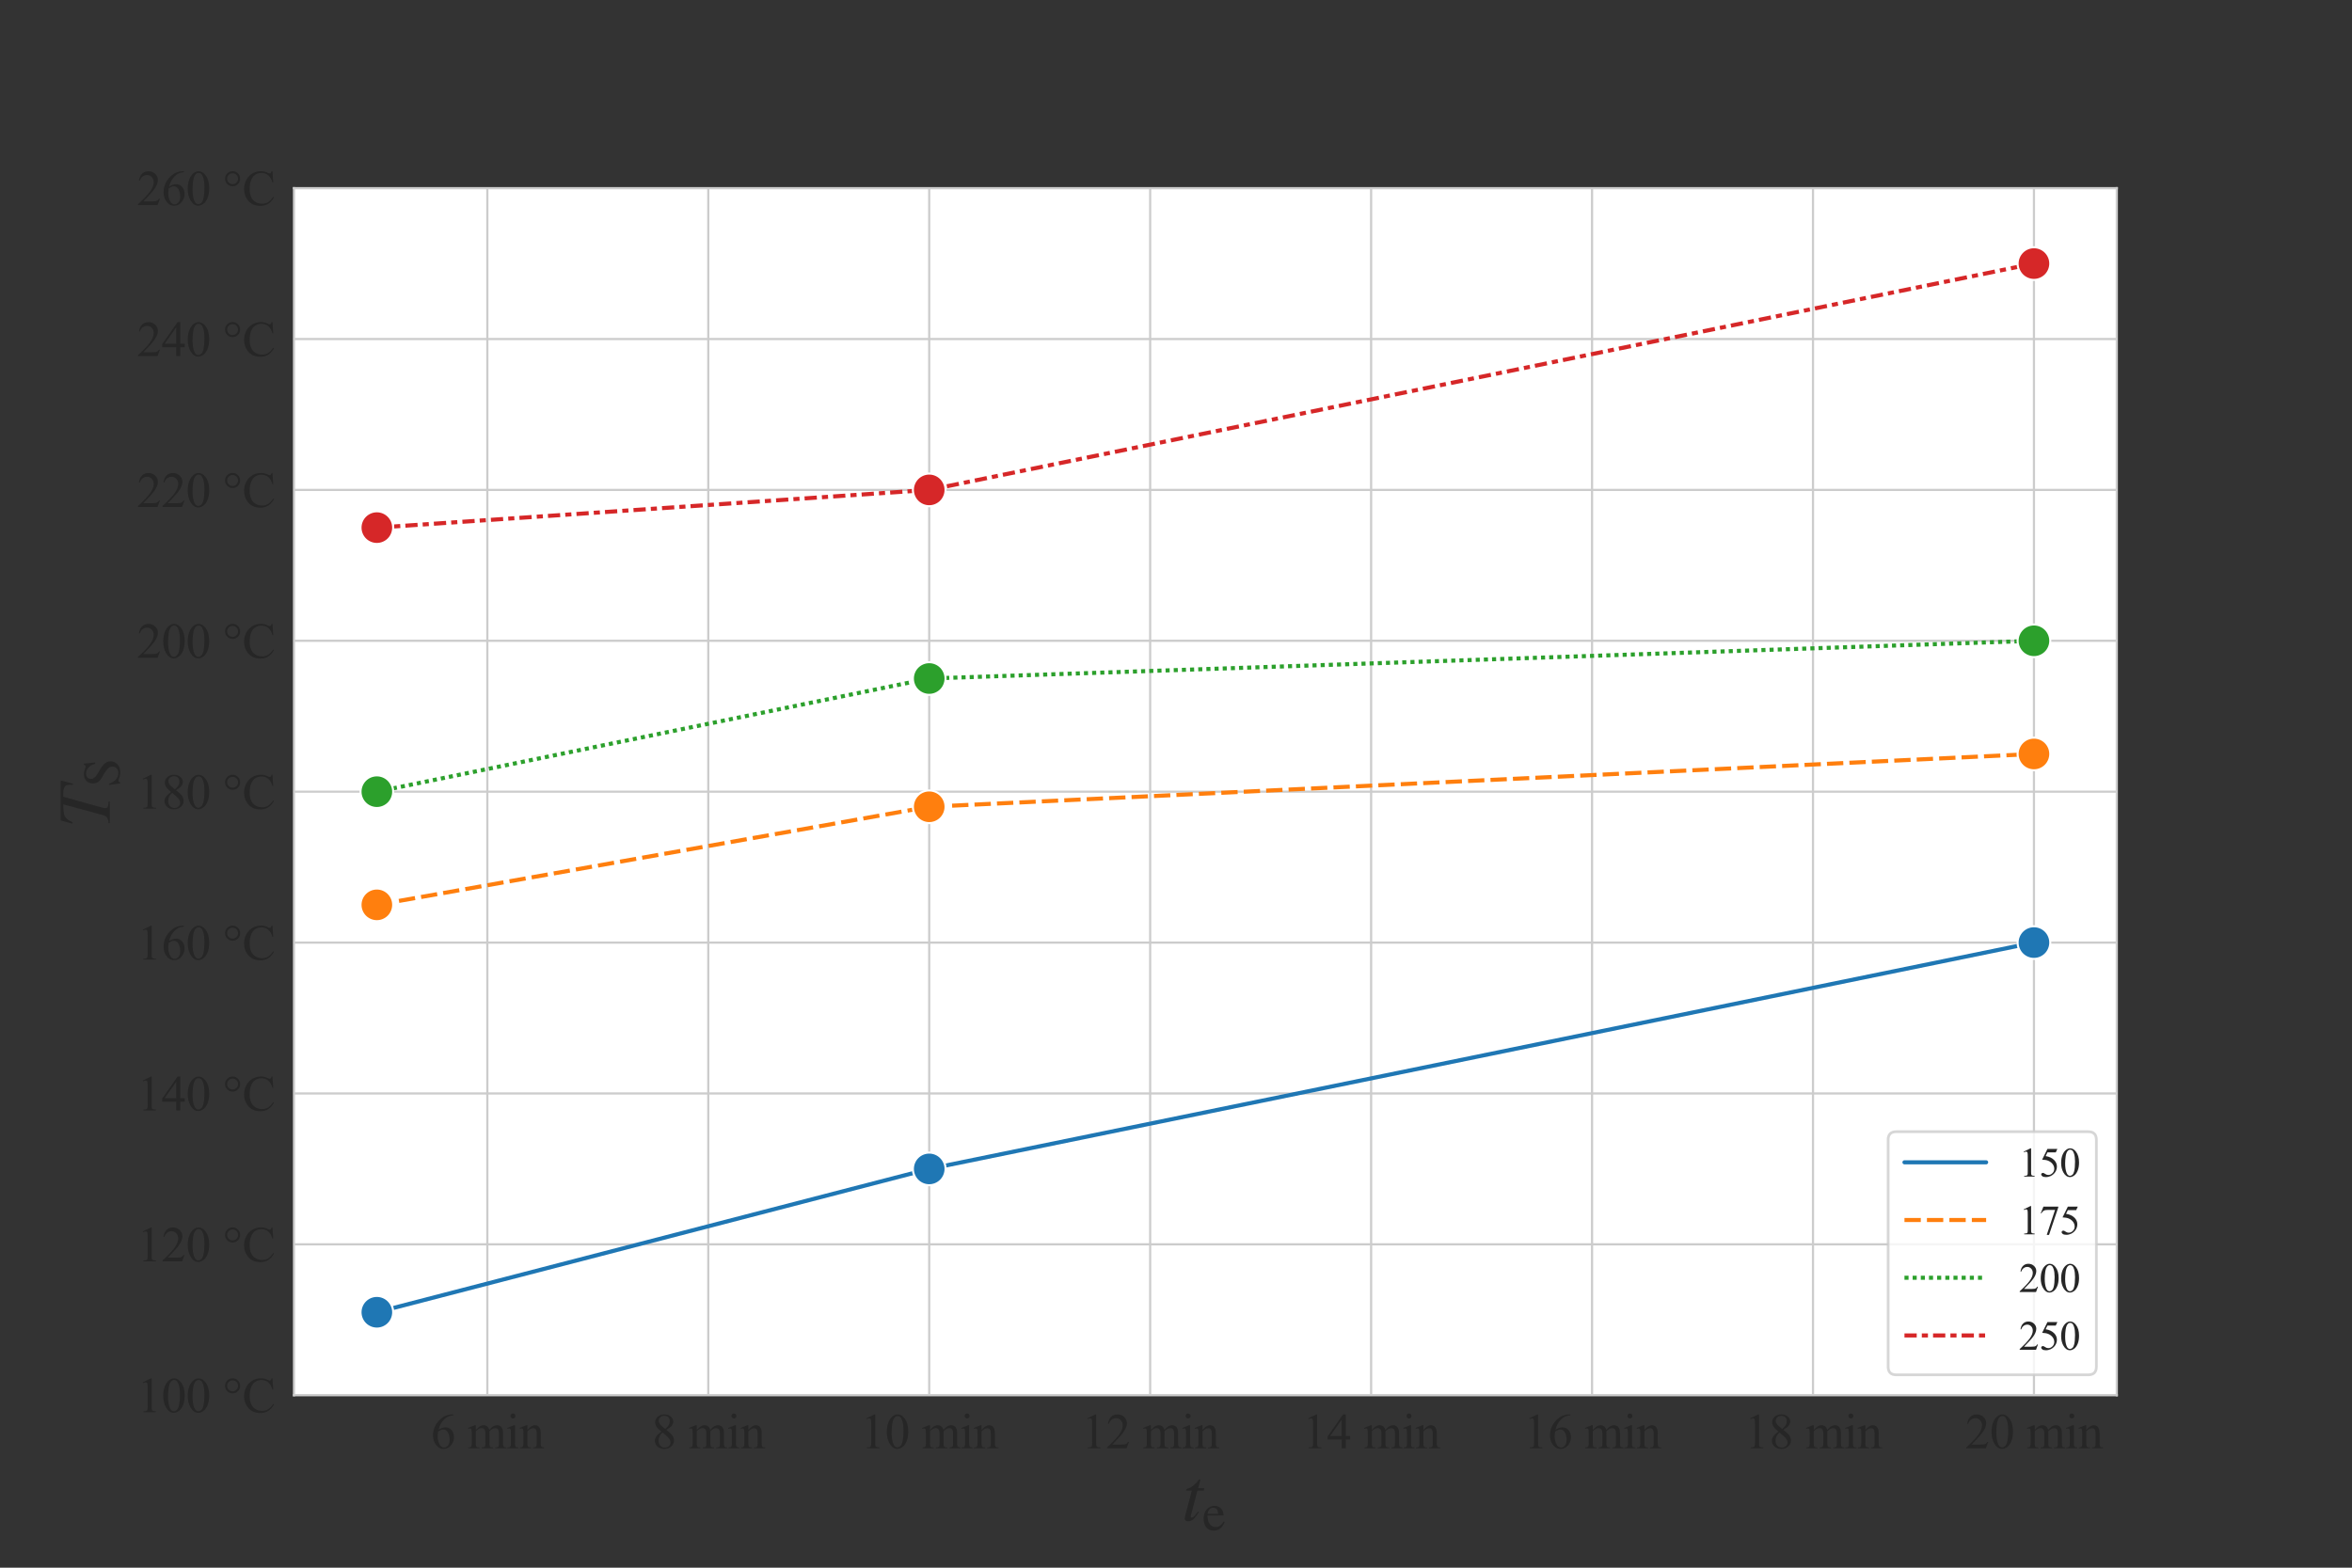 <?xml version="1.0" encoding="UTF-8" standalone="no"?>
<svg
   width="864pt"
   height="576pt"
   viewBox="0 0 864 576"
   version="1.1"
   id="svg522"
   sodipodi:docname="Time vs Measured Temperature (b).svg"
   inkscape:version="1.1.1 (3bf5ae0d25, 2021-09-20)"
   xmlns:inkscape="http://www.inkscape.org/namespaces/inkscape"
   xmlns:sodipodi="http://sodipodi.sourceforge.net/DTD/sodipodi-0.dtd"
   xmlns:xlink="http://www.w3.org/1999/xlink"
   xmlns="http://www.w3.org/2000/svg"
   xmlns:svg="http://www.w3.org/2000/svg"
   xmlns:rdf="http://www.w3.org/1999/02/22-rdf-syntax-ns#"
   xmlns:cc="http://creativecommons.org/ns#"
   xmlns:dc="http://purl.org/dc/elements/1.1/">
  <rect x="0" y="0" width="864" height="576" fill="#333333" stroke="none"/>
  <sodipodi:namedview
     id="namedview524"
     pagecolor="#ffffff"
     bordercolor="#666666"
     borderopacity="1.0"
     inkscape:pageshadow="2"
     inkscape:pageopacity="0.0"
     inkscape:pagecheckerboard="0"
     inkscape:document-units="pt"
     showgrid="false"
     inkscape:zoom="0.93619792"
     inkscape:cx="576.26704"
     inkscape:cy="384"
     inkscape:window-width="1920"
     inkscape:window-height="1017"
     inkscape:window-x="-8"
     inkscape:window-y="-8"
     inkscape:window-maximized="1"
     inkscape:current-layer="svg522" />
  <defs
     id="defs6">
    <style
       type="text/css"
       id="style4">*{stroke-linejoin: round; stroke-linecap: butt}</style>
  </defs>
  <g
     id="axes_1">
    <g
       id="patch_2">
      <path
         d="M 108,512.64 H 777.6 V 69.12 H 108 Z"
         style="fill:#ffffff"
         id="path11" />
    </g>
    <g
       id="matplotlib.axis_1">
      <g
         id="xtick_1">
        <g
           id="line2d_1">
          <path
             d="M 179.018,512.64 V 69.12"
             clip-path="url(#pe279ab01c8)"
             style="fill:none;stroke:#cccccc;stroke-width:0.8;stroke-linecap:round"
             id="path14" />
        </g>
        <g
           id="text_1">
          <!-- 6 min -->
          <g
             style="fill:#262626"
             transform="matrix(0.18,0,0,-0.18,158.268,532.139)"
             id="g34">
            <defs
               id="defs22">
              <path
                 id="TimesNewRomanPSMT-36"
                 d="m 2869,4325 v -116 q -413,-40 -674,-164 -261,-123 -516,-376 -254,-253 -421,-564 -167,-311 -280,-739 450,309 903,309 435,0 753,-350 319,-350 319,-900 0,-531 -322,-969 -387,-531 -1025,-531 -434,0 -737,288 -594,559 -594,1450 0,568 228,1080 228,513 651,910 424,397 811,534 388,138 723,138 z M 925,2138 q -56,-422 -56,-682 0,-300 111,-652 111,-351 329,-557 160,-147 388,-147 272,0 486,256 214,257 214,732 0,534 -213,924 -212,391 -603,391 -118,0 -254,-50 -136,-50 -402,-215 z"
                 transform="scale(0.016)" />
              <path
                 id="TimesNewRomanPSMT-20"
                 transform="scale(0.016)"
                 d="" />
              <path
                 id="TimesNewRomanPSMT-6d"
                 d="m 1050,2338 q 313,312 369,359 140,119 302,184 163,66 323,66 269,0 462,-157 194,-156 260,-452 322,375 543,492 222,117 457,117 228,0 404,-117 177,-117 280,-383 69,-181 69,-569 V 647 q 0,-269 40,-369 32,-69 116,-117 84,-48 275,-48 V 0 H 3538 v 113 h 59 q 184,0 287,71 72,50 104,160 12,53 12,303 v 1231 q 0,350 -84,494 -122,200 -391,200 -166,0 -333,-83 -167,-83 -404,-308 l -7,-34 7,-134 V 647 q 0,-294 32,-366 33,-72 123,-120 91,-48 310,-48 V 0 H 1806 v 113 q 238,0 327,56 89,56 123,169 16,53 16,309 v 1231 q 0,350 -103,503 -138,200 -385,200 -168,0 -334,-90 -259,-138 -400,-310 V 647 q 0,-281 39,-366 39,-84 115,-126 77,-42 312,-42 V 0 H 100 v 113 q 197,0 275,42 78,42 118,134 41,92 41,358 v 1094 q 0,472 -28,609 -22,103 -69,142 -46,39 -128,39 -87,0 -209,-47 l -47,113 863,350 h 134 z"
                 transform="scale(0.016)" />
              <path
                 id="TimesNewRomanPSMT-69"
                 d="m 928,4444 q 131,0 223,-93 93,-92 93,-223 0,-131 -93,-225 -92,-94 -223,-94 -131,0 -225,94 -94,94 -94,225 0,131 92,223 93,93 227,93 z M 1188,2947 V 647 q 0,-269 39,-358 39,-89 115,-133 77,-43 280,-43 V 0 H 231 v 113 q 210,0 281,40 72,41 114,134 43,94 43,360 v 1103 q 0,466 -28,603 -22,100 -69,139 -47,39 -128,39 -88,0 -213,-47 l -43,113 862,350 z"
                 transform="scale(0.016)" />
              <path
                 id="TimesNewRomanPSMT-6e"
                 d="m 1034,2341 q 504,606 960,606 234,0 403,-117 169,-117 269,-386 68,-188 68,-575 V 647 q 0,-272 44,-369 35,-78 111,-122 77,-43 283,-43 V 0 H 1756 v 113 h 60 q 200,0 279,60 80,61 111,180 13,47 13,294 v 1172 q 0,390 -102,567 -101,177 -342,177 -372,0 -741,-407 V 647 q 0,-291 35,-359 44,-91 120,-133 77,-42 311,-42 V 0 H 84 v 113 h 63 q 219,0 295,110 77,111 77,424 v 1062 q 0,516 -24,628 -23,113 -72,153 -48,41 -129,41 -88,0 -210,-47 l -46,113 862,350 h 134 z"
                 transform="scale(0.016)" />
            </defs>
            <use
               xlink:href="#TimesNewRomanPSMT-36"
               id="use24"
               x="0"
               y="0"
               width="100%"
               height="100%" />
            <use
               xlink:href="#TimesNewRomanPSMT-20"
               x="50"
               id="use26"
               y="0"
               width="100%"
               height="100%" />
            <use
               xlink:href="#TimesNewRomanPSMT-6d"
               x="75"
               id="use28"
               y="0"
               width="100%"
               height="100%" />
            <use
               xlink:href="#TimesNewRomanPSMT-69"
               x="152.783"
               id="use30"
               y="0"
               width="100%"
               height="100%" />
            <use
               xlink:href="#TimesNewRomanPSMT-6e"
               x="180.566"
               id="use32"
               y="0"
               width="100%"
               height="100%" />
          </g>
        </g>
      </g>
      <g
         id="xtick_2">
        <g
           id="line2d_2">
          <path
             d="M 260.182,512.64 V 69.12"
             clip-path="url(#pe279ab01c8)"
             style="fill:none;stroke:#cccccc;stroke-width:0.8;stroke-linecap:round"
             id="path38" />
        </g>
        <g
           id="text_2">
          <!-- 8 min -->
          <g
             style="fill:#262626"
             transform="matrix(0.18,0,0,-0.18,239.431,532.139)"
             id="g54">
            <defs
               id="defs42">
              <path
                 id="TimesNewRomanPSMT-38"
                 d="m 1228,2134 q -503,413 -649,663 -145,250 -145,519 0,412 319,710 319,299 847,299 513,0 825,-278 313,-278 313,-634 0,-238 -169,-485 -169,-247 -703,-581 550,-425 728,-669 237,-319 237,-672 0,-447 -341,-764 -340,-317 -893,-317 -603,0 -941,378 -268,303 -268,663 0,281 189,557 189,277 651,611 z m 491,335 q 375,337 475,532 100,196 100,443 0,328 -185,514 -184,186 -503,186 -318,0 -518,-185 -200,-184 -200,-431 0,-162 82,-325 83,-162 236,-309 z M 1375,2016 Q 1116,1797 991,1539 866,1281 866,981 866,578 1086,336 1306,94 1647,94 q 337,0 540,190 204,191 204,463 0,225 -119,403 -222,331 -897,866 z"
                 transform="scale(0.016)" />
            </defs>
            <use
               xlink:href="#TimesNewRomanPSMT-38"
               id="use44"
               x="0"
               y="0"
               width="100%"
               height="100%" />
            <use
               xlink:href="#TimesNewRomanPSMT-20"
               x="50"
               id="use46"
               y="0"
               width="100%"
               height="100%" />
            <use
               xlink:href="#TimesNewRomanPSMT-6d"
               x="75"
               id="use48"
               y="0"
               width="100%"
               height="100%" />
            <use
               xlink:href="#TimesNewRomanPSMT-69"
               x="152.783"
               id="use50"
               y="0"
               width="100%"
               height="100%" />
            <use
               xlink:href="#TimesNewRomanPSMT-6e"
               x="180.566"
               id="use52"
               y="0"
               width="100%"
               height="100%" />
          </g>
        </g>
      </g>
      <g
         id="xtick_3">
        <g
           id="line2d_3">
          <path
             d="M 341.345,512.64 V 69.12"
             clip-path="url(#pe279ab01c8)"
             style="fill:none;stroke:#cccccc;stroke-width:0.8;stroke-linecap:round"
             id="path58" />
        </g>
        <g
           id="text_3">
          <!-- 10 min -->
          <g
             style="fill:#262626"
             transform="matrix(0.18,0,0,-0.18,316.095,532.139)"
             id="g77">
            <defs
               id="defs63">
              <path
                 id="TimesNewRomanPSMT-31"
                 d="m 750,3822 1031,503 h 103 V 747 q 0,-356 30,-444 30,-87 123,-134 94,-47 382,-53 V 0 H 825 v 116 q 300,6 387,51 88,46 122,122 35,77 35,458 v 2287 q 0,463 -31,594 -22,100 -80,147 -58,47 -139,47 -116,0 -322,-97 z"
                 transform="scale(0.016)" />
              <path
                 id="TimesNewRomanPSMT-30"
                 d="m 231,2094 q 0,725 219,1248 219,524 581,780 282,203 582,203 487,0 875,-497 484,-615 484,-1669 0,-737 -213,-1253 Q 2547,391 2217,158 1888,-75 1581,-75 975,-75 572,641 231,1244 231,2094 Z m 613,-78 q 0,-875 215,-1428 179,-466 532,-466 168,0 349,151 182,152 276,508 143,538 143,1516 0,725 -150,1209 -112,360 -290,510 -128,103 -310,103 -212,0 -378,-191 -225,-259 -306,-816 -81,-556 -81,-1096 z"
                 transform="scale(0.016)" />
            </defs>
            <use
               xlink:href="#TimesNewRomanPSMT-31"
               id="use65"
               x="0"
               y="0"
               width="100%"
               height="100%" />
            <use
               xlink:href="#TimesNewRomanPSMT-30"
               x="50"
               id="use67"
               y="0"
               width="100%"
               height="100%" />
            <use
               xlink:href="#TimesNewRomanPSMT-20"
               x="100"
               id="use69"
               y="0"
               width="100%"
               height="100%" />
            <use
               xlink:href="#TimesNewRomanPSMT-6d"
               x="125"
               id="use71"
               y="0"
               width="100%"
               height="100%" />
            <use
               xlink:href="#TimesNewRomanPSMT-69"
               x="202.783"
               id="use73"
               y="0"
               width="100%"
               height="100%" />
            <use
               xlink:href="#TimesNewRomanPSMT-6e"
               x="230.566"
               id="use75"
               y="0"
               width="100%"
               height="100%" />
          </g>
        </g>
      </g>
      <g
         id="xtick_4">
        <g
           id="line2d_4">
          <path
             d="M 422.509,512.64 V 69.12"
             clip-path="url(#pe279ab01c8)"
             style="fill:none;stroke:#cccccc;stroke-width:0.8;stroke-linecap:round"
             id="path81" />
        </g>
        <g
           id="text_4">
          <!-- 12 min -->
          <g
             style="fill:#262626"
             transform="matrix(0.18,0,0,-0.18,397.258,532.139)"
             id="g99">
            <defs
               id="defs85">
              <path
                 id="TimesNewRomanPSMT-32"
                 d="M 2934,816 2638,0 H 138 v 116 q 1103,1006 1553,1643 450,638 450,1166 0,403 -247,662 -247,260 -591,260 -312,0 -561,-183 Q 494,3481 375,3128 H 259 q 79,578 402,887 323,310 808,310 515,0 860,-331 346,-331 346,-781 0,-322 -150,-644 Q 2294,2063 1775,1497 997,647 803,472 h 1106 q 338,0 474,25 136,25 245,101 110,77 191,218 z"
                 transform="scale(0.016)" />
            </defs>
            <use
               xlink:href="#TimesNewRomanPSMT-31"
               id="use87"
               x="0"
               y="0"
               width="100%"
               height="100%" />
            <use
               xlink:href="#TimesNewRomanPSMT-32"
               x="50"
               id="use89"
               y="0"
               width="100%"
               height="100%" />
            <use
               xlink:href="#TimesNewRomanPSMT-20"
               x="100"
               id="use91"
               y="0"
               width="100%"
               height="100%" />
            <use
               xlink:href="#TimesNewRomanPSMT-6d"
               x="125"
               id="use93"
               y="0"
               width="100%"
               height="100%" />
            <use
               xlink:href="#TimesNewRomanPSMT-69"
               x="202.783"
               id="use95"
               y="0"
               width="100%"
               height="100%" />
            <use
               xlink:href="#TimesNewRomanPSMT-6e"
               x="230.566"
               id="use97"
               y="0"
               width="100%"
               height="100%" />
          </g>
        </g>
      </g>
      <g
         id="xtick_5">
        <g
           id="line2d_5">
          <path
             d="M 503.673,512.64 V 69.12"
             clip-path="url(#pe279ab01c8)"
             style="fill:none;stroke:#cccccc;stroke-width:0.8;stroke-linecap:round"
             id="path103" />
        </g>
        <g
           id="text_5">
          <!-- 14 min -->
          <g
             style="fill:#262626"
             transform="matrix(0.18,0,0,-0.18,478.422,532.139)"
             id="g121">
            <defs
               id="defs107">
              <path
                 id="TimesNewRomanPSMT-34"
                 d="M 2978,1563 V 1119 H 2409 V 0 H 1894 V 1119 H 100 v 400 l 1966,2806 h 343 V 1563 Z m -1084,0 V 3666 L 406,1563 Z"
                 transform="scale(0.016)" />
            </defs>
            <use
               xlink:href="#TimesNewRomanPSMT-31"
               id="use109"
               x="0"
               y="0"
               width="100%"
               height="100%" />
            <use
               xlink:href="#TimesNewRomanPSMT-34"
               x="50"
               id="use111"
               y="0"
               width="100%"
               height="100%" />
            <use
               xlink:href="#TimesNewRomanPSMT-20"
               x="100"
               id="use113"
               y="0"
               width="100%"
               height="100%" />
            <use
               xlink:href="#TimesNewRomanPSMT-6d"
               x="125"
               id="use115"
               y="0"
               width="100%"
               height="100%" />
            <use
               xlink:href="#TimesNewRomanPSMT-69"
               x="202.783"
               id="use117"
               y="0"
               width="100%"
               height="100%" />
            <use
               xlink:href="#TimesNewRomanPSMT-6e"
               x="230.566"
               id="use119"
               y="0"
               width="100%"
               height="100%" />
          </g>
        </g>
      </g>
      <g
         id="xtick_6">
        <g
           id="line2d_6">
          <path
             d="M 584.836,512.64 V 69.12"
             clip-path="url(#pe279ab01c8)"
             style="fill:none;stroke:#cccccc;stroke-width:0.8;stroke-linecap:round"
             id="path125" />
        </g>
        <g
           id="text_6">
          <!-- 16 min -->
          <g
             style="fill:#262626"
             transform="matrix(0.18,0,0,-0.18,559.586,532.139)"
             id="g140">
            <use
               xlink:href="#TimesNewRomanPSMT-31"
               id="use128"
               x="0"
               y="0"
               width="100%"
               height="100%" />
            <use
               xlink:href="#TimesNewRomanPSMT-36"
               x="50"
               id="use130"
               y="0"
               width="100%"
               height="100%" />
            <use
               xlink:href="#TimesNewRomanPSMT-20"
               x="100"
               id="use132"
               y="0"
               width="100%"
               height="100%" />
            <use
               xlink:href="#TimesNewRomanPSMT-6d"
               x="125"
               id="use134"
               y="0"
               width="100%"
               height="100%" />
            <use
               xlink:href="#TimesNewRomanPSMT-69"
               x="202.783"
               id="use136"
               y="0"
               width="100%"
               height="100%" />
            <use
               xlink:href="#TimesNewRomanPSMT-6e"
               x="230.566"
               id="use138"
               y="0"
               width="100%"
               height="100%" />
          </g>
        </g>
      </g>
      <g
         id="xtick_7">
        <g
           id="line2d_7">
          <path
             d="M 666,512.64 V 69.12"
             clip-path="url(#pe279ab01c8)"
             style="fill:none;stroke:#cccccc;stroke-width:0.8;stroke-linecap:round"
             id="path144" />
        </g>
        <g
           id="text_7">
          <!-- 18 min -->
          <g
             style="fill:#262626"
             transform="matrix(0.18,0,0,-0.18,640.749,532.139)"
             id="g159">
            <use
               xlink:href="#TimesNewRomanPSMT-31"
               id="use147"
               x="0"
               y="0"
               width="100%"
               height="100%" />
            <use
               xlink:href="#TimesNewRomanPSMT-38"
               x="50"
               id="use149"
               y="0"
               width="100%"
               height="100%" />
            <use
               xlink:href="#TimesNewRomanPSMT-20"
               x="100"
               id="use151"
               y="0"
               width="100%"
               height="100%" />
            <use
               xlink:href="#TimesNewRomanPSMT-6d"
               x="125"
               id="use153"
               y="0"
               width="100%"
               height="100%" />
            <use
               xlink:href="#TimesNewRomanPSMT-69"
               x="202.783"
               id="use155"
               y="0"
               width="100%"
               height="100%" />
            <use
               xlink:href="#TimesNewRomanPSMT-6e"
               x="230.566"
               id="use157"
               y="0"
               width="100%"
               height="100%" />
          </g>
        </g>
      </g>
      <g
         id="xtick_8">
        <g
           id="line2d_8">
          <path
             d="M 747.164,512.64 V 69.12"
             clip-path="url(#pe279ab01c8)"
             style="fill:none;stroke:#cccccc;stroke-width:0.8;stroke-linecap:round"
             id="path163" />
        </g>
        <g
           id="text_8">
          <!-- 20 min -->
          <g
             style="fill:#262626"
             transform="matrix(0.18,0,0,-0.18,721.913,532.139)"
             id="g178">
            <use
               xlink:href="#TimesNewRomanPSMT-32"
               id="use166"
               x="0"
               y="0"
               width="100%"
               height="100%" />
            <use
               xlink:href="#TimesNewRomanPSMT-30"
               x="50"
               id="use168"
               y="0"
               width="100%"
               height="100%" />
            <use
               xlink:href="#TimesNewRomanPSMT-20"
               x="100"
               id="use170"
               y="0"
               width="100%"
               height="100%" />
            <use
               xlink:href="#TimesNewRomanPSMT-6d"
               x="125"
               id="use172"
               y="0"
               width="100%"
               height="100%" />
            <use
               xlink:href="#TimesNewRomanPSMT-69"
               x="202.783"
               id="use174"
               y="0"
               width="100%"
               height="100%" />
            <use
               xlink:href="#TimesNewRomanPSMT-6e"
               x="230.566"
               id="use176"
               y="0"
               width="100%"
               height="100%" />
          </g>
        </g>
      </g>
      <g
         id="text_9">
        <!-- $t_\mathrm{e}$ -->
        <g
           style="fill:#262626"
           transform="matrix(0.27,0,0,-0.27,434.16,558.737)"
           id="g190">
          <defs
             id="defs184">
            <path
               id="STIXGeneral-Italic-74"
               d="m 1894,2739 -32,-205 H 1325 L 768,435 q -13,-51 -13,-89 0,-103 96,-103 77,0 179,99 103,100 340,407 l 83,-45 Q 1158,256 969,93 781,-70 538,-70 q -295,0 -295,236 0,64 103,474 L 845,2534 H 365 l -7,39 q 0,115 212,160 160,38 422,246 262,208 429,458 38,57 89,57 58,0 58,-51 0,-32 -6,-45 l -180,-659 z"
               transform="scale(0.016)" />
            <path
               id="STIXGeneral-Regular-65"
               d="m 2611,1050 103,-45 Q 2330,-64 1376,-64 813,-64 486,329 160,723 160,1389 q 0,685 365,1120 365,435 960,435 576,0 889,-442 186,-256 218,-729 H 621 q 25,-403 79,-615 55,-211 215,-428 269,-352 711,-352 313,0 527,153 215,154 458,519 z M 634,1978 h 1305 q -57,403 -189,569 -131,167 -438,167 -269,0 -448,-189 -179,-189 -230,-547 z"
               transform="scale(0.016)" />
          </defs>
          <use
             xlink:href="#STIXGeneral-Italic-74"
             transform="translate(0,0.406)"
             id="use186"
             x="0"
             y="0"
             width="100%"
             height="100%" />
          <use
             xlink:href="#STIXGeneral-Regular-65"
             transform="matrix(0.7,0,0,0.7,27.8,-12.822)"
             id="use188"
             x="0"
             y="0"
             width="100%"
             height="100%" />
        </g>
      </g>
    </g>
    <g
       id="matplotlib.axis_2">
      <g
         id="ytick_1">
        <g
           id="line2d_9">
          <path
             d="M 108,512.64 H 777.6"
             clip-path="url(#pe279ab01c8)"
             style="fill:none;stroke:#cccccc;stroke-width:0.8;stroke-linecap:round"
             id="path194" />
        </g>
        <g
           id="text_10">
          <!-- 100 °C -->
          <g
             style="fill:#262626"
             transform="matrix(0.18,0,0,-0.18,50.296,518.889)"
             id="g213">
            <defs
               id="defs199">
              <path
                 id="TimesNewRomanPSMT-b0"
                 d="m 1266,4331 q 403,0 682,-281 280,-281 280,-681 0,-397 -281,-679 -281,-281 -681,-281 -397,0 -679,281 -281,282 -281,679 0,400 280,681 280,281 680,281 z m 0,-262 q -291,0 -494,-203 -203,-203 -203,-494 0,-288 203,-493 203,-204 494,-204 287,0 492,204 205,205 205,493 0,291 -204,494 -203,203 -493,203 z"
                 transform="scale(0.016)" />
              <path
                 id="TimesNewRomanPSMT-43"
                 d="m 3853,4334 97,-1440 h -97 q -194,647 -553,931 -359,284 -862,284 -422,0 -763,-214 -341,-214 -536,-683 -195,-468 -195,-1165 0,-575 184,-997 185,-422 555,-647 370,-225 845,-225 413,0 728,176 316,177 694,702 l 97,-62 Q 3728,428 3303,165 2878,-97 2294,-97 1241,-97 663,684 231,1266 231,2053 q 0,635 284,1166 285,531 783,823 499,292 1090,292 459,0 906,-225 131,-68 187,-68 85,0 147,59 81,84 116,234 z"
                 transform="scale(0.016)" />
            </defs>
            <use
               xlink:href="#TimesNewRomanPSMT-31"
               id="use201"
               x="0"
               y="0"
               width="100%"
               height="100%" />
            <use
               xlink:href="#TimesNewRomanPSMT-30"
               x="50"
               id="use203"
               y="0"
               width="100%"
               height="100%" />
            <use
               xlink:href="#TimesNewRomanPSMT-30"
               x="100"
               id="use205"
               y="0"
               width="100%"
               height="100%" />
            <use
               xlink:href="#TimesNewRomanPSMT-20"
               x="150"
               id="use207"
               y="0"
               width="100%"
               height="100%" />
            <use
               xlink:href="#TimesNewRomanPSMT-b0"
               x="175"
               id="use209"
               y="0"
               width="100%"
               height="100%" />
            <use
               xlink:href="#TimesNewRomanPSMT-43"
               x="214.99"
               id="use211"
               y="0"
               width="100%"
               height="100%" />
          </g>
        </g>
      </g>
      <g
         id="ytick_2">
        <g
           id="line2d_10">
          <path
             d="M 108,457.2 H 777.6"
             clip-path="url(#pe279ab01c8)"
             style="fill:none;stroke:#cccccc;stroke-width:0.8;stroke-linecap:round"
             id="path217" />
        </g>
        <g
           id="text_11">
          <!-- 120 °C -->
          <g
             style="fill:#262626"
             transform="matrix(0.18,0,0,-0.18,50.296,463.449)"
             id="g232">
            <use
               xlink:href="#TimesNewRomanPSMT-31"
               id="use220"
               x="0"
               y="0"
               width="100%"
               height="100%" />
            <use
               xlink:href="#TimesNewRomanPSMT-32"
               x="50"
               id="use222"
               y="0"
               width="100%"
               height="100%" />
            <use
               xlink:href="#TimesNewRomanPSMT-30"
               x="100"
               id="use224"
               y="0"
               width="100%"
               height="100%" />
            <use
               xlink:href="#TimesNewRomanPSMT-20"
               x="150"
               id="use226"
               y="0"
               width="100%"
               height="100%" />
            <use
               xlink:href="#TimesNewRomanPSMT-b0"
               x="175"
               id="use228"
               y="0"
               width="100%"
               height="100%" />
            <use
               xlink:href="#TimesNewRomanPSMT-43"
               x="214.99"
               id="use230"
               y="0"
               width="100%"
               height="100%" />
          </g>
        </g>
      </g>
      <g
         id="ytick_3">
        <g
           id="line2d_11">
          <path
             d="M 108,401.76 H 777.6"
             clip-path="url(#pe279ab01c8)"
             style="fill:none;stroke:#cccccc;stroke-width:0.8;stroke-linecap:round"
             id="path236" />
        </g>
        <g
           id="text_12">
          <!-- 140 °C -->
          <g
             style="fill:#262626"
             transform="matrix(0.18,0,0,-0.18,50.296,408.009)"
             id="g251">
            <use
               xlink:href="#TimesNewRomanPSMT-31"
               id="use239"
               x="0"
               y="0"
               width="100%"
               height="100%" />
            <use
               xlink:href="#TimesNewRomanPSMT-34"
               x="50"
               id="use241"
               y="0"
               width="100%"
               height="100%" />
            <use
               xlink:href="#TimesNewRomanPSMT-30"
               x="100"
               id="use243"
               y="0"
               width="100%"
               height="100%" />
            <use
               xlink:href="#TimesNewRomanPSMT-20"
               x="150"
               id="use245"
               y="0"
               width="100%"
               height="100%" />
            <use
               xlink:href="#TimesNewRomanPSMT-b0"
               x="175"
               id="use247"
               y="0"
               width="100%"
               height="100%" />
            <use
               xlink:href="#TimesNewRomanPSMT-43"
               x="214.99"
               id="use249"
               y="0"
               width="100%"
               height="100%" />
          </g>
        </g>
      </g>
      <g
         id="ytick_4">
        <g
           id="line2d_12">
          <path
             d="M 108,346.32 H 777.6"
             clip-path="url(#pe279ab01c8)"
             style="fill:none;stroke:#cccccc;stroke-width:0.8;stroke-linecap:round"
             id="path255" />
        </g>
        <g
           id="text_13">
          <!-- 160 °C -->
          <g
             style="fill:#262626"
             transform="matrix(0.18,0,0,-0.18,50.296,352.569)"
             id="g270">
            <use
               xlink:href="#TimesNewRomanPSMT-31"
               id="use258"
               x="0"
               y="0"
               width="100%"
               height="100%" />
            <use
               xlink:href="#TimesNewRomanPSMT-36"
               x="50"
               id="use260"
               y="0"
               width="100%"
               height="100%" />
            <use
               xlink:href="#TimesNewRomanPSMT-30"
               x="100"
               id="use262"
               y="0"
               width="100%"
               height="100%" />
            <use
               xlink:href="#TimesNewRomanPSMT-20"
               x="150"
               id="use264"
               y="0"
               width="100%"
               height="100%" />
            <use
               xlink:href="#TimesNewRomanPSMT-b0"
               x="175"
               id="use266"
               y="0"
               width="100%"
               height="100%" />
            <use
               xlink:href="#TimesNewRomanPSMT-43"
               x="214.99"
               id="use268"
               y="0"
               width="100%"
               height="100%" />
          </g>
        </g>
      </g>
      <g
         id="ytick_5">
        <g
           id="line2d_13">
          <path
             d="M 108,290.88 H 777.6"
             clip-path="url(#pe279ab01c8)"
             style="fill:none;stroke:#cccccc;stroke-width:0.8;stroke-linecap:round"
             id="path274" />
        </g>
        <g
           id="text_14">
          <!-- 180 °C -->
          <g
             style="fill:#262626"
             transform="matrix(0.18,0,0,-0.18,50.296,297.129)"
             id="g289">
            <use
               xlink:href="#TimesNewRomanPSMT-31"
               id="use277"
               x="0"
               y="0"
               width="100%"
               height="100%" />
            <use
               xlink:href="#TimesNewRomanPSMT-38"
               x="50"
               id="use279"
               y="0"
               width="100%"
               height="100%" />
            <use
               xlink:href="#TimesNewRomanPSMT-30"
               x="100"
               id="use281"
               y="0"
               width="100%"
               height="100%" />
            <use
               xlink:href="#TimesNewRomanPSMT-20"
               x="150"
               id="use283"
               y="0"
               width="100%"
               height="100%" />
            <use
               xlink:href="#TimesNewRomanPSMT-b0"
               x="175"
               id="use285"
               y="0"
               width="100%"
               height="100%" />
            <use
               xlink:href="#TimesNewRomanPSMT-43"
               x="214.99"
               id="use287"
               y="0"
               width="100%"
               height="100%" />
          </g>
        </g>
      </g>
      <g
         id="ytick_6">
        <g
           id="line2d_14">
          <path
             d="M 108,235.44 H 777.6"
             clip-path="url(#pe279ab01c8)"
             style="fill:none;stroke:#cccccc;stroke-width:0.8;stroke-linecap:round"
             id="path293" />
        </g>
        <g
           id="text_15">
          <!-- 200 °C -->
          <g
             style="fill:#262626"
             transform="matrix(0.18,0,0,-0.18,50.296,241.689)"
             id="g308">
            <use
               xlink:href="#TimesNewRomanPSMT-32"
               id="use296"
               x="0"
               y="0"
               width="100%"
               height="100%" />
            <use
               xlink:href="#TimesNewRomanPSMT-30"
               x="50"
               id="use298"
               y="0"
               width="100%"
               height="100%" />
            <use
               xlink:href="#TimesNewRomanPSMT-30"
               x="100"
               id="use300"
               y="0"
               width="100%"
               height="100%" />
            <use
               xlink:href="#TimesNewRomanPSMT-20"
               x="150"
               id="use302"
               y="0"
               width="100%"
               height="100%" />
            <use
               xlink:href="#TimesNewRomanPSMT-b0"
               x="175"
               id="use304"
               y="0"
               width="100%"
               height="100%" />
            <use
               xlink:href="#TimesNewRomanPSMT-43"
               x="214.99"
               id="use306"
               y="0"
               width="100%"
               height="100%" />
          </g>
        </g>
      </g>
      <g
         id="ytick_7">
        <g
           id="line2d_15">
          <path
             d="M 108,180 H 777.6"
             clip-path="url(#pe279ab01c8)"
             style="fill:none;stroke:#cccccc;stroke-width:0.8;stroke-linecap:round"
             id="path312" />
        </g>
        <g
           id="text_16">
          <!-- 220 °C -->
          <g
             style="fill:#262626"
             transform="matrix(0.18,0,0,-0.18,50.296,186.249)"
             id="g327">
            <use
               xlink:href="#TimesNewRomanPSMT-32"
               id="use315"
               x="0"
               y="0"
               width="100%"
               height="100%" />
            <use
               xlink:href="#TimesNewRomanPSMT-32"
               x="50"
               id="use317"
               y="0"
               width="100%"
               height="100%" />
            <use
               xlink:href="#TimesNewRomanPSMT-30"
               x="100"
               id="use319"
               y="0"
               width="100%"
               height="100%" />
            <use
               xlink:href="#TimesNewRomanPSMT-20"
               x="150"
               id="use321"
               y="0"
               width="100%"
               height="100%" />
            <use
               xlink:href="#TimesNewRomanPSMT-b0"
               x="175"
               id="use323"
               y="0"
               width="100%"
               height="100%" />
            <use
               xlink:href="#TimesNewRomanPSMT-43"
               x="214.99"
               id="use325"
               y="0"
               width="100%"
               height="100%" />
          </g>
        </g>
      </g>
      <g
         id="ytick_8">
        <g
           id="line2d_16">
          <path
             d="M 108,124.56 H 777.6"
             clip-path="url(#pe279ab01c8)"
             style="fill:none;stroke:#cccccc;stroke-width:0.8;stroke-linecap:round"
             id="path331" />
        </g>
        <g
           id="text_17">
          <!-- 240 °C -->
          <g
             style="fill:#262626"
             transform="matrix(0.18,0,0,-0.18,50.296,130.809)"
             id="g346">
            <use
               xlink:href="#TimesNewRomanPSMT-32"
               id="use334"
               x="0"
               y="0"
               width="100%"
               height="100%" />
            <use
               xlink:href="#TimesNewRomanPSMT-34"
               x="50"
               id="use336"
               y="0"
               width="100%"
               height="100%" />
            <use
               xlink:href="#TimesNewRomanPSMT-30"
               x="100"
               id="use338"
               y="0"
               width="100%"
               height="100%" />
            <use
               xlink:href="#TimesNewRomanPSMT-20"
               x="150"
               id="use340"
               y="0"
               width="100%"
               height="100%" />
            <use
               xlink:href="#TimesNewRomanPSMT-b0"
               x="175"
               id="use342"
               y="0"
               width="100%"
               height="100%" />
            <use
               xlink:href="#TimesNewRomanPSMT-43"
               x="214.99"
               id="use344"
               y="0"
               width="100%"
               height="100%" />
          </g>
        </g>
      </g>
      <g
         id="ytick_9">
        <g
           id="line2d_17">
          <path
             d="M 108,69.12 H 777.6"
             clip-path="url(#pe279ab01c8)"
             style="fill:none;stroke:#cccccc;stroke-width:0.8;stroke-linecap:round"
             id="path350" />
        </g>
        <g
           id="text_18">
          <!-- 260 °C -->
          <g
             style="fill:#262626"
             transform="matrix(0.18,0,0,-0.18,50.296,75.369)"
             id="g365">
            <use
               xlink:href="#TimesNewRomanPSMT-32"
               id="use353"
               x="0"
               y="0"
               width="100%"
               height="100%" />
            <use
               xlink:href="#TimesNewRomanPSMT-36"
               x="50"
               id="use355"
               y="0"
               width="100%"
               height="100%" />
            <use
               xlink:href="#TimesNewRomanPSMT-30"
               x="100"
               id="use357"
               y="0"
               width="100%"
               height="100%" />
            <use
               xlink:href="#TimesNewRomanPSMT-20"
               x="150"
               id="use359"
               y="0"
               width="100%"
               height="100%" />
            <use
               xlink:href="#TimesNewRomanPSMT-b0"
               x="175"
               id="use361"
               y="0"
               width="100%"
               height="100%" />
            <use
               xlink:href="#TimesNewRomanPSMT-43"
               x="214.99"
               id="use363"
               y="0"
               width="100%"
               height="100%" />
          </g>
        </g>
      </g>
      <g
         id="text_19">
        <!-- $T_\mathrm{S}$ -->
        <g
           style="fill:#262626"
           transform="matrix(0,-0.27,-0.27,0,40.521,304.245)"
           id="g377">
          <defs
             id="defs371">
            <path
               id="STIXGeneral-Italic-54"
               d="m 4051,4179 -281,-1049 -109,12 q 19,160 19,295 0,518 -646,518 H 2662 L 1786,819 q -90,-313 -90,-422 0,-147 70,-202 71,-54 269,-73 l 224,-20 V 0 H 416 v 102 q 333,32 473,128 141,96 212,352 l 915,3373 Q 1254,3955 988,3817 723,3680 493,3162 l -115,25 268,992 z"
               transform="scale(0.016)" />
            <path
               id="STIXGeneral-Regular-53"
               d="m 3002,2963 h -160 q -109,397 -263,602 -390,499 -928,499 -294,0 -470,-170 -176,-169 -176,-438 0,-128 64,-250 64,-121 137,-208 74,-86 259,-214 186,-128 301,-195 116,-67 384,-227 519,-301 755,-599 237,-297 237,-656 0,-531 -371,-864 Q 2400,-90 1837,-90 1421,-90 1082,58 915,128 781,128 704,128 653,70 602,13 602,-83 H 461 L 275,1274 H 416 Q 845,141 1734,141 q 340,0 551,201 211,202 211,516 0,300 -186,505 -307,333 -1075,743 -781,416 -781,1100 0,512 314,816 314,304 800,304 339,0 672,-140 173,-77 282,-77 166,0 204,217 h 135 z"
               transform="scale(0.016)" />
          </defs>
          <use
             xlink:href="#STIXGeneral-Italic-54"
             transform="translate(0,0.703)"
             id="use373"
             x="0"
             y="0"
             width="100%"
             height="100%" />
          <use
             xlink:href="#STIXGeneral-Regular-53"
             transform="matrix(0.7,0,0,0.7,55.6,-12.525)"
             id="use375"
             x="0"
             y="0"
             width="100%"
             height="100%" />
        </g>
      </g>
    </g>
    <g
       id="PolyCollection_1" />
    <g
       id="PolyCollection_2" />
    <g
       id="PolyCollection_3" />
    <g
       id="PolyCollection_4" />
    <g
       id="line2d_18">
      <path
         d="M 138.436,482.148 341.345,429.48 747.164,346.32"
         clip-path="url(#pe279ab01c8)"
         style="fill:none;stroke:#1f77b4;stroke-width:1.5;stroke-linecap:round"
         id="path385" />
      <defs
         id="defs388">
        <path
           id="m214ef267bd"
           d="M 0,6 C 1.591,6 3.117,5.368 4.243,4.243 5.368,3.117 6,1.591 6,0 6,-1.591 5.368,-3.117 4.243,-4.243 3.117,-5.368 1.591,-6 0,-6 -1.591,-6 -3.117,-5.368 -4.243,-4.243 -5.368,-3.117 -6,-1.591 -6,0 -6,1.591 -5.368,3.117 -4.243,4.243 -3.117,5.368 -1.591,6 0,6 Z"
           style="stroke:#ffffff;stroke-width:0.75" />
      </defs>
      <g
         clip-path="url(#pe279ab01c8)"
         id="g396">
        <use
           xlink:href="#m214ef267bd"
           x="138.436"
           y="482.148"
           style="fill:#1f77b4;stroke:#ffffff;stroke-width:0.75"
           id="use390"
           width="100%"
           height="100%" />
        <use
           xlink:href="#m214ef267bd"
           x="341.345"
           y="429.48"
           style="fill:#1f77b4;stroke:#ffffff;stroke-width:0.75"
           id="use392"
           width="100%"
           height="100%" />
        <use
           xlink:href="#m214ef267bd"
           x="747.164"
           y="346.32"
           style="fill:#1f77b4;stroke:#ffffff;stroke-width:0.75"
           id="use394"
           width="100%"
           height="100%" />
      </g>
    </g>
    <g
       id="line2d_19">
      <path
         d="M 138.436,332.46 341.345,296.424 747.164,277.02"
         clip-path="url(#pe279ab01c8)"
         style="fill:none;stroke:#ff7f0e;stroke-width:1.5;stroke-dasharray:6, 2.25;stroke-dashoffset:0"
         id="path399" />
      <defs
         id="defs402">
        <path
           id="m95c5f90681"
           d="M 0,6 C 1.591,6 3.117,5.368 4.243,4.243 5.368,3.117 6,1.591 6,0 6,-1.591 5.368,-3.117 4.243,-4.243 3.117,-5.368 1.591,-6 0,-6 -1.591,-6 -3.117,-5.368 -4.243,-4.243 -5.368,-3.117 -6,-1.591 -6,0 -6,1.591 -5.368,3.117 -4.243,4.243 -3.117,5.368 -1.591,6 0,6 Z"
           style="stroke:#ffffff;stroke-width:0.75" />
      </defs>
      <g
         clip-path="url(#pe279ab01c8)"
         id="g410">
        <use
           xlink:href="#m95c5f90681"
           x="138.436"
           y="332.46"
           style="fill:#ff7f0e;stroke:#ffffff;stroke-width:0.75"
           id="use404"
           width="100%"
           height="100%" />
        <use
           xlink:href="#m95c5f90681"
           x="341.345"
           y="296.424"
           style="fill:#ff7f0e;stroke:#ffffff;stroke-width:0.75"
           id="use406"
           width="100%"
           height="100%" />
        <use
           xlink:href="#m95c5f90681"
           x="747.164"
           y="277.02"
           style="fill:#ff7f0e;stroke:#ffffff;stroke-width:0.75"
           id="use408"
           width="100%"
           height="100%" />
      </g>
    </g>
    <g
       id="line2d_20">
      <path
         d="M 138.436,290.88 341.345,249.3 747.164,235.44"
         clip-path="url(#pe279ab01c8)"
         style="fill:none;stroke:#2ca02c;stroke-width:1.5;stroke-dasharray:1.5, 1.5;stroke-dashoffset:0"
         id="path413" />
      <defs
         id="defs416">
        <path
           id="ma7b4430117"
           d="M 0,6 C 1.591,6 3.117,5.368 4.243,4.243 5.368,3.117 6,1.591 6,0 6,-1.591 5.368,-3.117 4.243,-4.243 3.117,-5.368 1.591,-6 0,-6 -1.591,-6 -3.117,-5.368 -4.243,-4.243 -5.368,-3.117 -6,-1.591 -6,0 -6,1.591 -5.368,3.117 -4.243,4.243 -3.117,5.368 -1.591,6 0,6 Z"
           style="stroke:#ffffff;stroke-width:0.75" />
      </defs>
      <g
         clip-path="url(#pe279ab01c8)"
         id="g424">
        <use
           xlink:href="#ma7b4430117"
           x="138.436"
           y="290.88"
           style="fill:#2ca02c;stroke:#ffffff;stroke-width:0.75"
           id="use418"
           width="100%"
           height="100%" />
        <use
           xlink:href="#ma7b4430117"
           x="341.345"
           y="249.3"
           style="fill:#2ca02c;stroke:#ffffff;stroke-width:0.75"
           id="use420"
           width="100%"
           height="100%" />
        <use
           xlink:href="#ma7b4430117"
           x="747.164"
           y="235.44"
           style="fill:#2ca02c;stroke:#ffffff;stroke-width:0.75"
           id="use422"
           width="100%"
           height="100%" />
      </g>
    </g>
    <g
       id="line2d_21">
      <path
         d="M 138.436,193.86 341.345,180 747.164,96.84"
         clip-path="url(#pe279ab01c8)"
         style="fill:none;stroke:#d62728;stroke-width:1.5;stroke-dasharray:4.5, 1.875, 2.25, 1.875;stroke-dashoffset:0"
         id="path427" />
      <defs
         id="defs430">
        <path
           id="med292cbc1c"
           d="M 0,6 C 1.591,6 3.117,5.368 4.243,4.243 5.368,3.117 6,1.591 6,0 6,-1.591 5.368,-3.117 4.243,-4.243 3.117,-5.368 1.591,-6 0,-6 -1.591,-6 -3.117,-5.368 -4.243,-4.243 -5.368,-3.117 -6,-1.591 -6,0 -6,1.591 -5.368,3.117 -4.243,4.243 -3.117,5.368 -1.591,6 0,6 Z"
           style="stroke:#ffffff;stroke-width:0.75" />
      </defs>
      <g
         clip-path="url(#pe279ab01c8)"
         id="g438">
        <use
           xlink:href="#med292cbc1c"
           x="138.436"
           y="193.86"
           style="fill:#d62728;stroke:#ffffff;stroke-width:0.75"
           id="use432"
           width="100%"
           height="100%" />
        <use
           xlink:href="#med292cbc1c"
           x="341.345"
           y="180"
           style="fill:#d62728;stroke:#ffffff;stroke-width:0.75"
           id="use434"
           width="100%"
           height="100%" />
        <use
           xlink:href="#med292cbc1c"
           x="747.164"
           y="96.84"
           style="fill:#d62728;stroke:#ffffff;stroke-width:0.75"
           id="use436"
           width="100%"
           height="100%" />
      </g>
    </g>
    <g
       id="line2d_22" />
    <g
       id="line2d_23" />
    <g
       id="line2d_24" />
    <g
       id="line2d_25" />
    <g
       id="patch_3">
      <path
         d="M 108,512.64 V 69.12"
         style="fill:none;stroke:#cccccc;stroke-width:0.8;stroke-linecap:square;stroke-linejoin:miter"
         id="path445" />
    </g>
    <g
       id="patch_4">
      <path
         d="M 777.6,512.64 V 69.12"
         style="fill:none;stroke:#cccccc;stroke-width:0.8;stroke-linecap:square;stroke-linejoin:miter"
         id="path448" />
    </g>
    <g
       id="patch_5">
      <path
         d="M 108,512.64 H 777.6"
         style="fill:none;stroke:#cccccc;stroke-width:0.8;stroke-linecap:square;stroke-linejoin:miter"
         id="path451" />
    </g>
    <g
       id="patch_6">
      <path
         d="M 108,69.12 H 777.6"
         style="fill:none;stroke:#cccccc;stroke-width:0.8;stroke-linecap:square;stroke-linejoin:miter"
         id="path454" />
    </g>
    <g
       id="legend_1">
      <g
         id="patch_7">
        <path
           d="m 696.6,505.14 h 70.5 q 3,0 3,-3 v -83.334 q 0,-3 -3,-3 h -70.5 q -3,0 -3,3 V 502.14 q 0,3 3,3 z"
           style="opacity:0.8;fill:#ffffff;stroke:#cccccc;stroke-linejoin:miter"
           id="path457" />
      </g>
      <g
         id="line2d_26">
        <path
           d="m 699.6,427.056 h 15 15"
           style="fill:none;stroke:#1f77b4;stroke-width:1.5;stroke-linecap:round"
           id="path460" />
      </g>
      <g
         id="text_20">
        <!-- 150 -->
        <g
           style="fill:#262626"
           transform="matrix(0.15,0,0,-0.15,741.6,432.306)"
           id="g472">
          <defs
             id="defs464">
            <path
               id="TimesNewRomanPSMT-35"
               d="M 2778,4238 2534,3706 H 1259 L 981,3138 q 828,-122 1313,-616 415,-425 415,-1000 0,-334 -136,-619 Q 2438,619 2231,419 2025,219 1772,97 1413,-75 1034,-75 653,-75 479,54 306,184 306,341 q 0,87 72,154 72,68 181,68 82,0 143,-25 61,-25 207,-129 235,-162 475,-162 366,0 642,276 277,277 277,674 0,384 -247,717 -247,333 -681,514 -341,141 -928,163 l 812,1647 z"
               transform="scale(0.016)" />
          </defs>
          <use
             xlink:href="#TimesNewRomanPSMT-31"
             id="use466"
             x="0"
             y="0"
             width="100%"
             height="100%" />
          <use
             xlink:href="#TimesNewRomanPSMT-35"
             x="50"
             id="use468"
             y="0"
             width="100%"
             height="100%" />
          <use
             xlink:href="#TimesNewRomanPSMT-30"
             x="100"
             id="use470"
             y="0"
             width="100%"
             height="100%" />
        </g>
      </g>
      <g
         id="line2d_27">
        <path
           d="m 699.6,448.264 h 15 15"
           style="fill:none;stroke:#ff7f0e;stroke-width:1.5;stroke-dasharray:6, 2.25;stroke-dashoffset:0"
           id="path475" />
      </g>
      <g
         id="text_21">
        <!-- 175 -->
        <g
           style="fill:#262626"
           transform="matrix(0.15,0,0,-0.15,741.6,453.514)"
           id="g487">
          <defs
             id="defs479">
            <path
               id="TimesNewRomanPSMT-37"
               d="M 644,4238 H 2916 V 4119 L 1503,-88 H 1153 L 2419,3728 H 1253 q -353,0 -503,-84 -262,-144 -422,-444 l -90,34 z"
               transform="scale(0.016)" />
          </defs>
          <use
             xlink:href="#TimesNewRomanPSMT-31"
             id="use481"
             x="0"
             y="0"
             width="100%"
             height="100%" />
          <use
             xlink:href="#TimesNewRomanPSMT-37"
             x="50"
             id="use483"
             y="0"
             width="100%"
             height="100%" />
          <use
             xlink:href="#TimesNewRomanPSMT-35"
             x="100"
             id="use485"
             y="0"
             width="100%"
             height="100%" />
        </g>
      </g>
      <g
         id="line2d_28">
        <path
           d="m 699.6,469.473 h 15 15"
           style="fill:none;stroke:#2ca02c;stroke-width:1.5;stroke-dasharray:1.5, 1.5;stroke-dashoffset:0"
           id="path490" />
      </g>
      <g
         id="text_22">
        <!-- 200 -->
        <g
           style="fill:#262626"
           transform="matrix(0.15,0,0,-0.15,741.6,474.723)"
           id="g499">
          <use
             xlink:href="#TimesNewRomanPSMT-32"
             id="use493"
             x="0"
             y="0"
             width="100%"
             height="100%" />
          <use
             xlink:href="#TimesNewRomanPSMT-30"
             x="50"
             id="use495"
             y="0"
             width="100%"
             height="100%" />
          <use
             xlink:href="#TimesNewRomanPSMT-30"
             x="100"
             id="use497"
             y="0"
             width="100%"
             height="100%" />
        </g>
      </g>
      <g
         id="line2d_29">
        <path
           d="m 699.6,490.681 h 15 15"
           style="fill:none;stroke:#d62728;stroke-width:1.5;stroke-dasharray:4.5, 1.875, 2.25, 1.875;stroke-dashoffset:0"
           id="path502" />
      </g>
      <g
         id="text_23">
        <!-- 250 -->
        <g
           style="fill:#262626"
           transform="matrix(0.15,0,0,-0.15,741.6,495.931)"
           id="g511">
          <use
             xlink:href="#TimesNewRomanPSMT-32"
             id="use505"
             x="0"
             y="0"
             width="100%"
             height="100%" />
          <use
             xlink:href="#TimesNewRomanPSMT-35"
             x="50"
             id="use507"
             y="0"
             width="100%"
             height="100%" />
          <use
             xlink:href="#TimesNewRomanPSMT-30"
             x="100"
             id="use509"
             y="0"
             width="100%"
             height="100%" />
        </g>
      </g>
    </g>
  </g>
  <defs
     id="defs520">
    <clipPath
       id="pe279ab01c8">
      <rect
         x="108"
         y="69.12"
         width="669.6"
         height="443.52"
         id="rect517" />
    </clipPath>
  </defs>
</svg>
